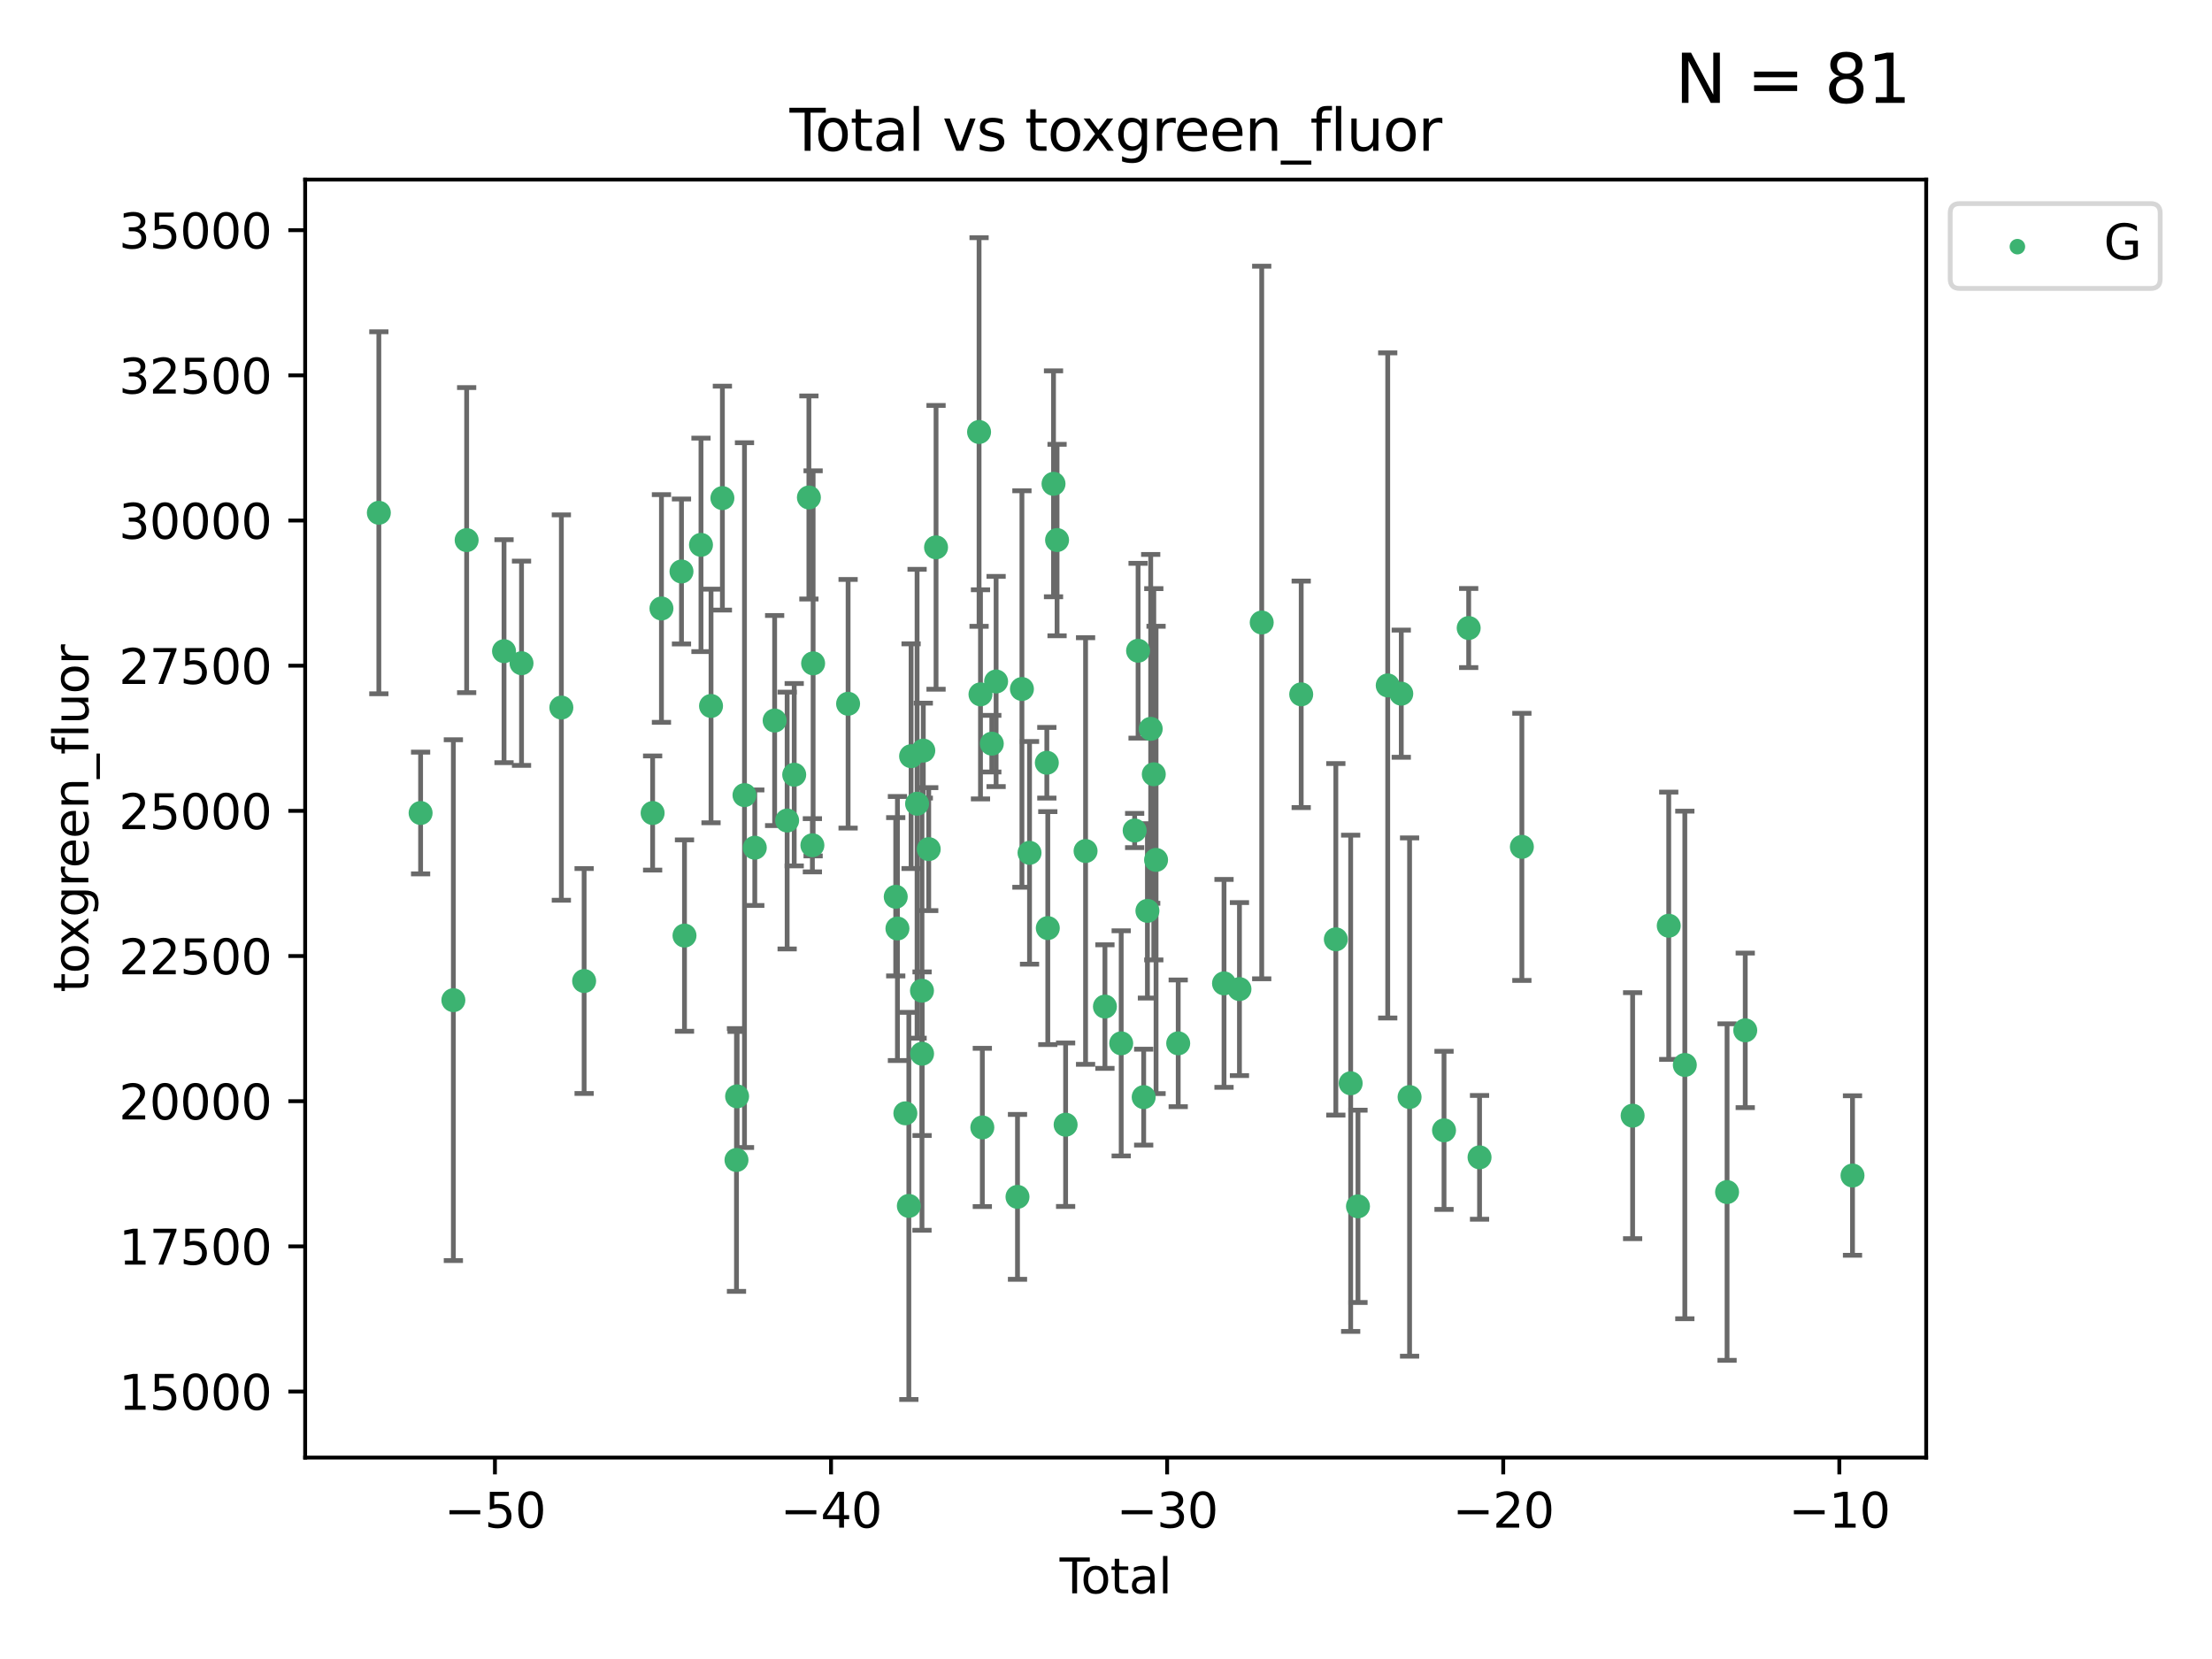 <?xml version="1.0" encoding="utf-8" standalone="no"?>
<!DOCTYPE svg PUBLIC "-//W3C//DTD SVG 1.1//EN"
  "http://www.w3.org/Graphics/SVG/1.1/DTD/svg11.dtd">
<svg xmlns:xlink="http://www.w3.org/1999/xlink" width="460.8pt" height="345.6pt" viewBox="0 0 460.8 345.6" xmlns="http://www.w3.org/2000/svg" version="1.1">
 <defs>
  <style type="text/css">*{stroke-linejoin: round; stroke-linecap: butt}</style>
 </defs>
 <g id="figure_1">
  <g id="patch_1">
   <path d="M 0 345.6 
L 460.8 345.6 
L 460.8 0 
L 0 0 
z
" style="fill: #ffffff"/>
  </g>
  <g id="axes_1">
   <g id="patch_2">
    <path d="M 63.571 303.64 
L 401.26 303.64 
L 401.26 37.411 
L 63.571 37.411 
z
" style="fill: #ffffff"/>
   </g>
   <g id="PathCollection_1">
    <defs>
     <path id="m2cccef54ad" d="M 0 1.118 
C 0.297 1.118 0.581 1 0.791 0.791 
C 1 0.581 1.118 0.297 1.118 0 
C 1.118 -0.297 1 -0.581 0.791 -0.791 
C 0.581 -1 0.297 -1.118 0 -1.118 
C -0.297 -1.118 -0.581 -1 -0.791 -0.791 
C -1 -0.581 -1.118 -0.297 -1.118 0 
C -1.118 0.297 -1 0.581 -0.791 0.791 
C -0.581 1 -0.297 1.118 0 1.118 
z
" style="stroke: #3cb371"/>
    </defs>
    <g clip-path="url(#p256189b3f0)">
     <use xlink:href="#m2cccef54ad" x="78.921" y="106.821" style="fill: #3cb371; stroke: #3cb371"/>
     <use xlink:href="#m2cccef54ad" x="87.62" y="169.364" style="fill: #3cb371; stroke: #3cb371"/>
     <use xlink:href="#m2cccef54ad" x="94.445" y="208.353" style="fill: #3cb371; stroke: #3cb371"/>
     <use xlink:href="#m2cccef54ad" x="97.212" y="112.516" style="fill: #3cb371; stroke: #3cb371"/>
     <use xlink:href="#m2cccef54ad" x="104.997" y="135.652" style="fill: #3cb371; stroke: #3cb371"/>
     <use xlink:href="#m2cccef54ad" x="108.643" y="138.165" style="fill: #3cb371; stroke: #3cb371"/>
     <use xlink:href="#m2cccef54ad" x="116.941" y="147.396" style="fill: #3cb371; stroke: #3cb371"/>
     <use xlink:href="#m2cccef54ad" x="121.685" y="204.362" style="fill: #3cb371; stroke: #3cb371"/>
     <use xlink:href="#m2cccef54ad" x="135.954" y="169.367" style="fill: #3cb371; stroke: #3cb371"/>
     <use xlink:href="#m2cccef54ad" x="137.793" y="126.756" style="fill: #3cb371; stroke: #3cb371"/>
     <use xlink:href="#m2cccef54ad" x="141.966" y="119.05" style="fill: #3cb371; stroke: #3cb371"/>
     <use xlink:href="#m2cccef54ad" x="142.593" y="194.898" style="fill: #3cb371; stroke: #3cb371"/>
     <use xlink:href="#m2cccef54ad" x="146.029" y="113.502" style="fill: #3cb371; stroke: #3cb371"/>
     <use xlink:href="#m2cccef54ad" x="148.12" y="147.065" style="fill: #3cb371; stroke: #3cb371"/>
     <use xlink:href="#m2cccef54ad" x="150.488" y="103.765" style="fill: #3cb371; stroke: #3cb371"/>
     <use xlink:href="#m2cccef54ad" x="153.423" y="241.649" style="fill: #3cb371; stroke: #3cb371"/>
     <use xlink:href="#m2cccef54ad" x="153.552" y="228.39" style="fill: #3cb371; stroke: #3cb371"/>
     <use xlink:href="#m2cccef54ad" x="155.09" y="165.636" style="fill: #3cb371; stroke: #3cb371"/>
     <use xlink:href="#m2cccef54ad" x="157.237" y="176.594" style="fill: #3cb371; stroke: #3cb371"/>
     <use xlink:href="#m2cccef54ad" x="161.372" y="150.101" style="fill: #3cb371; stroke: #3cb371"/>
     <use xlink:href="#m2cccef54ad" x="163.976" y="170.93" style="fill: #3cb371; stroke: #3cb371"/>
     <use xlink:href="#m2cccef54ad" x="165.449" y="161.387" style="fill: #3cb371; stroke: #3cb371"/>
     <use xlink:href="#m2cccef54ad" x="168.509" y="103.633" style="fill: #3cb371; stroke: #3cb371"/>
     <use xlink:href="#m2cccef54ad" x="169.236" y="176.083" style="fill: #3cb371; stroke: #3cb371"/>
     <use xlink:href="#m2cccef54ad" x="169.387" y="138.189" style="fill: #3cb371; stroke: #3cb371"/>
     <use xlink:href="#m2cccef54ad" x="176.674" y="146.607" style="fill: #3cb371; stroke: #3cb371"/>
     <use xlink:href="#m2cccef54ad" x="186.598" y="186.814" style="fill: #3cb371; stroke: #3cb371"/>
     <use xlink:href="#m2cccef54ad" x="186.953" y="193.427" style="fill: #3cb371; stroke: #3cb371"/>
     <use xlink:href="#m2cccef54ad" x="188.603" y="231.923" style="fill: #3cb371; stroke: #3cb371"/>
     <use xlink:href="#m2cccef54ad" x="189.329" y="251.214" style="fill: #3cb371; stroke: #3cb371"/>
     <use xlink:href="#m2cccef54ad" x="189.797" y="157.527" style="fill: #3cb371; stroke: #3cb371"/>
     <use xlink:href="#m2cccef54ad" x="191.045" y="167.432" style="fill: #3cb371; stroke: #3cb371"/>
     <use xlink:href="#m2cccef54ad" x="192.065" y="206.38" style="fill: #3cb371; stroke: #3cb371"/>
     <use xlink:href="#m2cccef54ad" x="192.084" y="219.511" style="fill: #3cb371; stroke: #3cb371"/>
     <use xlink:href="#m2cccef54ad" x="192.34" y="156.364" style="fill: #3cb371; stroke: #3cb371"/>
     <use xlink:href="#m2cccef54ad" x="193.471" y="176.886" style="fill: #3cb371; stroke: #3cb371"/>
     <use xlink:href="#m2cccef54ad" x="194.996" y="114.023" style="fill: #3cb371; stroke: #3cb371"/>
     <use xlink:href="#m2cccef54ad" x="203.958" y="89.993" style="fill: #3cb371; stroke: #3cb371"/>
     <use xlink:href="#m2cccef54ad" x="204.253" y="144.644" style="fill: #3cb371; stroke: #3cb371"/>
     <use xlink:href="#m2cccef54ad" x="204.636" y="234.863" style="fill: #3cb371; stroke: #3cb371"/>
     <use xlink:href="#m2cccef54ad" x="206.609" y="154.92" style="fill: #3cb371; stroke: #3cb371"/>
     <use xlink:href="#m2cccef54ad" x="207.507" y="141.966" style="fill: #3cb371; stroke: #3cb371"/>
     <use xlink:href="#m2cccef54ad" x="211.964" y="249.33" style="fill: #3cb371; stroke: #3cb371"/>
     <use xlink:href="#m2cccef54ad" x="212.886" y="143.532" style="fill: #3cb371; stroke: #3cb371"/>
     <use xlink:href="#m2cccef54ad" x="214.47" y="177.66" style="fill: #3cb371; stroke: #3cb371"/>
     <use xlink:href="#m2cccef54ad" x="218.074" y="158.895" style="fill: #3cb371; stroke: #3cb371"/>
     <use xlink:href="#m2cccef54ad" x="218.276" y="193.338" style="fill: #3cb371; stroke: #3cb371"/>
     <use xlink:href="#m2cccef54ad" x="219.467" y="100.785" style="fill: #3cb371; stroke: #3cb371"/>
     <use xlink:href="#m2cccef54ad" x="220.206" y="112.503" style="fill: #3cb371; stroke: #3cb371"/>
     <use xlink:href="#m2cccef54ad" x="221.988" y="234.299" style="fill: #3cb371; stroke: #3cb371"/>
     <use xlink:href="#m2cccef54ad" x="226.144" y="177.283" style="fill: #3cb371; stroke: #3cb371"/>
     <use xlink:href="#m2cccef54ad" x="230.178" y="209.687" style="fill: #3cb371; stroke: #3cb371"/>
     <use xlink:href="#m2cccef54ad" x="233.567" y="217.348" style="fill: #3cb371; stroke: #3cb371"/>
     <use xlink:href="#m2cccef54ad" x="236.369" y="173.01" style="fill: #3cb371; stroke: #3cb371"/>
     <use xlink:href="#m2cccef54ad" x="237.083" y="135.561" style="fill: #3cb371; stroke: #3cb371"/>
     <use xlink:href="#m2cccef54ad" x="238.251" y="228.552" style="fill: #3cb371; stroke: #3cb371"/>
     <use xlink:href="#m2cccef54ad" x="239.029" y="189.749" style="fill: #3cb371; stroke: #3cb371"/>
     <use xlink:href="#m2cccef54ad" x="239.712" y="151.833" style="fill: #3cb371; stroke: #3cb371"/>
     <use xlink:href="#m2cccef54ad" x="240.356" y="161.294" style="fill: #3cb371; stroke: #3cb371"/>
     <use xlink:href="#m2cccef54ad" x="240.828" y="179.136" style="fill: #3cb371; stroke: #3cb371"/>
     <use xlink:href="#m2cccef54ad" x="245.442" y="217.345" style="fill: #3cb371; stroke: #3cb371"/>
     <use xlink:href="#m2cccef54ad" x="254.985" y="204.856" style="fill: #3cb371; stroke: #3cb371"/>
     <use xlink:href="#m2cccef54ad" x="258.201" y="206.045" style="fill: #3cb371; stroke: #3cb371"/>
     <use xlink:href="#m2cccef54ad" x="262.838" y="129.677" style="fill: #3cb371; stroke: #3cb371"/>
     <use xlink:href="#m2cccef54ad" x="271.065" y="144.642" style="fill: #3cb371; stroke: #3cb371"/>
     <use xlink:href="#m2cccef54ad" x="278.279" y="195.677" style="fill: #3cb371; stroke: #3cb371"/>
     <use xlink:href="#m2cccef54ad" x="281.37" y="225.668" style="fill: #3cb371; stroke: #3cb371"/>
     <use xlink:href="#m2cccef54ad" x="282.891" y="251.303" style="fill: #3cb371; stroke: #3cb371"/>
     <use xlink:href="#m2cccef54ad" x="289.089" y="142.788" style="fill: #3cb371; stroke: #3cb371"/>
     <use xlink:href="#m2cccef54ad" x="291.911" y="144.506" style="fill: #3cb371; stroke: #3cb371"/>
     <use xlink:href="#m2cccef54ad" x="293.641" y="228.534" style="fill: #3cb371; stroke: #3cb371"/>
     <use xlink:href="#m2cccef54ad" x="300.817" y="235.47" style="fill: #3cb371; stroke: #3cb371"/>
     <use xlink:href="#m2cccef54ad" x="305.954" y="130.829" style="fill: #3cb371; stroke: #3cb371"/>
     <use xlink:href="#m2cccef54ad" x="308.216" y="241.094" style="fill: #3cb371; stroke: #3cb371"/>
     <use xlink:href="#m2cccef54ad" x="317.034" y="176.416" style="fill: #3cb371; stroke: #3cb371"/>
     <use xlink:href="#m2cccef54ad" x="340.106" y="232.413" style="fill: #3cb371; stroke: #3cb371"/>
     <use xlink:href="#m2cccef54ad" x="347.63" y="192.846" style="fill: #3cb371; stroke: #3cb371"/>
     <use xlink:href="#m2cccef54ad" x="350.98" y="221.85" style="fill: #3cb371; stroke: #3cb371"/>
     <use xlink:href="#m2cccef54ad" x="359.78" y="248.329" style="fill: #3cb371; stroke: #3cb371"/>
     <use xlink:href="#m2cccef54ad" x="363.567" y="214.638" style="fill: #3cb371; stroke: #3cb371"/>
     <use xlink:href="#m2cccef54ad" x="385.911" y="244.881" style="fill: #3cb371; stroke: #3cb371"/>
    </g>
   </g>
   <g id="matplotlib.axis_1">
    <g id="xtick_1">
     <g id="line2d_1">
      <defs>
       <path id="m5a57dabc7b" d="M 0 0 
L 0 3.5 
" style="stroke: #000000; stroke-width: 0.8"/>
      </defs>
      <g>
       <use xlink:href="#m5a57dabc7b" x="103.104" y="303.64" style="stroke: #000000; stroke-width: 0.8"/>
      </g>
     </g>
     <g id="text_1">
      <!-- −50 -->
      <g transform="translate(92.552 318.238)scale(0.1 -0.1)">
       <defs>
        <path id="DejaVuSans-2212" d="M 678 2272 
L 4684 2272 
L 4684 1741 
L 678 1741 
L 678 2272 
z
" transform="scale(0.016)"/>
        <path id="DejaVuSans-35" d="M 691 4666 
L 3169 4666 
L 3169 4134 
L 1269 4134 
L 1269 2991 
Q 1406 3038 1543 3061 
Q 1681 3084 1819 3084 
Q 2600 3084 3056 2656 
Q 3513 2228 3513 1497 
Q 3513 744 3044 326 
Q 2575 -91 1722 -91 
Q 1428 -91 1123 -41 
Q 819 9 494 109 
L 494 744 
Q 775 591 1075 516 
Q 1375 441 1709 441 
Q 2250 441 2565 725 
Q 2881 1009 2881 1497 
Q 2881 1984 2565 2268 
Q 2250 2553 1709 2553 
Q 1456 2553 1204 2497 
Q 953 2441 691 2322 
L 691 4666 
z
" transform="scale(0.016)"/>
        <path id="DejaVuSans-30" d="M 2034 4250 
Q 1547 4250 1301 3770 
Q 1056 3291 1056 2328 
Q 1056 1369 1301 889 
Q 1547 409 2034 409 
Q 2525 409 2770 889 
Q 3016 1369 3016 2328 
Q 3016 3291 2770 3770 
Q 2525 4250 2034 4250 
z
M 2034 4750 
Q 2819 4750 3233 4129 
Q 3647 3509 3647 2328 
Q 3647 1150 3233 529 
Q 2819 -91 2034 -91 
Q 1250 -91 836 529 
Q 422 1150 422 2328 
Q 422 3509 836 4129 
Q 1250 4750 2034 4750 
z
" transform="scale(0.016)"/>
       </defs>
       <use xlink:href="#DejaVuSans-2212"/>
       <use xlink:href="#DejaVuSans-35" x="83.789"/>
       <use xlink:href="#DejaVuSans-30" x="147.412"/>
      </g>
     </g>
    </g>
    <g id="xtick_2">
     <g id="line2d_2">
      <g>
       <use xlink:href="#m5a57dabc7b" x="173.12" y="303.64" style="stroke: #000000; stroke-width: 0.8"/>
      </g>
     </g>
     <g id="text_2">
      <!-- −40 -->
      <g transform="translate(162.567 318.238)scale(0.1 -0.1)">
       <defs>
        <path id="DejaVuSans-34" d="M 2419 4116 
L 825 1625 
L 2419 1625 
L 2419 4116 
z
M 2253 4666 
L 3047 4666 
L 3047 1625 
L 3713 1625 
L 3713 1100 
L 3047 1100 
L 3047 0 
L 2419 0 
L 2419 1100 
L 313 1100 
L 313 1709 
L 2253 4666 
z
" transform="scale(0.016)"/>
       </defs>
       <use xlink:href="#DejaVuSans-2212"/>
       <use xlink:href="#DejaVuSans-34" x="83.789"/>
       <use xlink:href="#DejaVuSans-30" x="147.412"/>
      </g>
     </g>
    </g>
    <g id="xtick_3">
     <g id="line2d_3">
      <g>
       <use xlink:href="#m5a57dabc7b" x="243.135" y="303.64" style="stroke: #000000; stroke-width: 0.8"/>
      </g>
     </g>
     <g id="text_3">
      <!-- −30 -->
      <g transform="translate(232.583 318.238)scale(0.1 -0.1)">
       <defs>
        <path id="DejaVuSans-33" d="M 2597 2516 
Q 3050 2419 3304 2112 
Q 3559 1806 3559 1356 
Q 3559 666 3084 287 
Q 2609 -91 1734 -91 
Q 1441 -91 1130 -33 
Q 819 25 488 141 
L 488 750 
Q 750 597 1062 519 
Q 1375 441 1716 441 
Q 2309 441 2620 675 
Q 2931 909 2931 1356 
Q 2931 1769 2642 2001 
Q 2353 2234 1838 2234 
L 1294 2234 
L 1294 2753 
L 1863 2753 
Q 2328 2753 2575 2939 
Q 2822 3125 2822 3475 
Q 2822 3834 2567 4026 
Q 2313 4219 1838 4219 
Q 1578 4219 1281 4162 
Q 984 4106 628 3988 
L 628 4550 
Q 988 4650 1302 4700 
Q 1616 4750 1894 4750 
Q 2613 4750 3031 4423 
Q 3450 4097 3450 3541 
Q 3450 3153 3228 2886 
Q 3006 2619 2597 2516 
z
" transform="scale(0.016)"/>
       </defs>
       <use xlink:href="#DejaVuSans-2212"/>
       <use xlink:href="#DejaVuSans-33" x="83.789"/>
       <use xlink:href="#DejaVuSans-30" x="147.412"/>
      </g>
     </g>
    </g>
    <g id="xtick_4">
     <g id="line2d_4">
      <g>
       <use xlink:href="#m5a57dabc7b" x="313.151" y="303.64" style="stroke: #000000; stroke-width: 0.8"/>
      </g>
     </g>
     <g id="text_4">
      <!-- −20 -->
      <g transform="translate(302.598 318.238)scale(0.1 -0.1)">
       <defs>
        <path id="DejaVuSans-32" d="M 1228 531 
L 3431 531 
L 3431 0 
L 469 0 
L 469 531 
Q 828 903 1448 1529 
Q 2069 2156 2228 2338 
Q 2531 2678 2651 2914 
Q 2772 3150 2772 3378 
Q 2772 3750 2511 3984 
Q 2250 4219 1831 4219 
Q 1534 4219 1204 4116 
Q 875 4013 500 3803 
L 500 4441 
Q 881 4594 1212 4672 
Q 1544 4750 1819 4750 
Q 2544 4750 2975 4387 
Q 3406 4025 3406 3419 
Q 3406 3131 3298 2873 
Q 3191 2616 2906 2266 
Q 2828 2175 2409 1742 
Q 1991 1309 1228 531 
z
" transform="scale(0.016)"/>
       </defs>
       <use xlink:href="#DejaVuSans-2212"/>
       <use xlink:href="#DejaVuSans-32" x="83.789"/>
       <use xlink:href="#DejaVuSans-30" x="147.412"/>
      </g>
     </g>
    </g>
    <g id="xtick_5">
     <g id="line2d_5">
      <g>
       <use xlink:href="#m5a57dabc7b" x="383.166" y="303.64" style="stroke: #000000; stroke-width: 0.8"/>
      </g>
     </g>
     <g id="text_5">
      <!-- −10 -->
      <g transform="translate(372.614 318.238)scale(0.1 -0.1)">
       <defs>
        <path id="DejaVuSans-31" d="M 794 531 
L 1825 531 
L 1825 4091 
L 703 3866 
L 703 4441 
L 1819 4666 
L 2450 4666 
L 2450 531 
L 3481 531 
L 3481 0 
L 794 0 
L 794 531 
z
" transform="scale(0.016)"/>
       </defs>
       <use xlink:href="#DejaVuSans-2212"/>
       <use xlink:href="#DejaVuSans-31" x="83.789"/>
       <use xlink:href="#DejaVuSans-30" x="147.412"/>
      </g>
     </g>
    </g>
    <g id="text_6">
     <!-- Total -->
     <g transform="translate(220.739 331.917)scale(0.1 -0.1)">
      <defs>
       <path id="DejaVuSans-54" d="M -19 4666 
L 3928 4666 
L 3928 4134 
L 2272 4134 
L 2272 0 
L 1638 0 
L 1638 4134 
L -19 4134 
L -19 4666 
z
" transform="scale(0.016)"/>
       <path id="DejaVuSans-6f" d="M 1959 3097 
Q 1497 3097 1228 2736 
Q 959 2375 959 1747 
Q 959 1119 1226 758 
Q 1494 397 1959 397 
Q 2419 397 2687 759 
Q 2956 1122 2956 1747 
Q 2956 2369 2687 2733 
Q 2419 3097 1959 3097 
z
M 1959 3584 
Q 2709 3584 3137 3096 
Q 3566 2609 3566 1747 
Q 3566 888 3137 398 
Q 2709 -91 1959 -91 
Q 1206 -91 779 398 
Q 353 888 353 1747 
Q 353 2609 779 3096 
Q 1206 3584 1959 3584 
z
" transform="scale(0.016)"/>
       <path id="DejaVuSans-74" d="M 1172 4494 
L 1172 3500 
L 2356 3500 
L 2356 3053 
L 1172 3053 
L 1172 1153 
Q 1172 725 1289 603 
Q 1406 481 1766 481 
L 2356 481 
L 2356 0 
L 1766 0 
Q 1100 0 847 248 
Q 594 497 594 1153 
L 594 3053 
L 172 3053 
L 172 3500 
L 594 3500 
L 594 4494 
L 1172 4494 
z
" transform="scale(0.016)"/>
       <path id="DejaVuSans-61" d="M 2194 1759 
Q 1497 1759 1228 1600 
Q 959 1441 959 1056 
Q 959 750 1161 570 
Q 1363 391 1709 391 
Q 2188 391 2477 730 
Q 2766 1069 2766 1631 
L 2766 1759 
L 2194 1759 
z
M 3341 1997 
L 3341 0 
L 2766 0 
L 2766 531 
Q 2569 213 2275 61 
Q 1981 -91 1556 -91 
Q 1019 -91 701 211 
Q 384 513 384 1019 
Q 384 1609 779 1909 
Q 1175 2209 1959 2209 
L 2766 2209 
L 2766 2266 
Q 2766 2663 2505 2880 
Q 2244 3097 1772 3097 
Q 1472 3097 1187 3025 
Q 903 2953 641 2809 
L 641 3341 
Q 956 3463 1253 3523 
Q 1550 3584 1831 3584 
Q 2591 3584 2966 3190 
Q 3341 2797 3341 1997 
z
" transform="scale(0.016)"/>
       <path id="DejaVuSans-6c" d="M 603 4863 
L 1178 4863 
L 1178 0 
L 603 0 
L 603 4863 
z
" transform="scale(0.016)"/>
      </defs>
      <use xlink:href="#DejaVuSans-54"/>
      <use xlink:href="#DejaVuSans-6f" x="44.084"/>
      <use xlink:href="#DejaVuSans-74" x="105.266"/>
      <use xlink:href="#DejaVuSans-61" x="144.475"/>
      <use xlink:href="#DejaVuSans-6c" x="205.754"/>
     </g>
    </g>
   </g>
   <g id="matplotlib.axis_2">
    <g id="ytick_1">
     <g id="line2d_6">
      <defs>
       <path id="m0f13a31239" d="M 0 0 
L -3.5 0 
" style="stroke: #000000; stroke-width: 0.8"/>
      </defs>
      <g>
       <use xlink:href="#m0f13a31239" x="63.571" y="289.883" style="stroke: #000000; stroke-width: 0.8"/>
      </g>
     </g>
     <g id="text_7">
      <!-- 15000 -->
      <g transform="translate(24.759 293.683)scale(0.1 -0.1)">
       <use xlink:href="#DejaVuSans-31"/>
       <use xlink:href="#DejaVuSans-35" x="63.623"/>
       <use xlink:href="#DejaVuSans-30" x="127.246"/>
       <use xlink:href="#DejaVuSans-30" x="190.869"/>
       <use xlink:href="#DejaVuSans-30" x="254.492"/>
      </g>
     </g>
    </g>
    <g id="ytick_2">
     <g id="line2d_7">
      <g>
       <use xlink:href="#m0f13a31239" x="63.571" y="259.642" style="stroke: #000000; stroke-width: 0.8"/>
      </g>
     </g>
     <g id="text_8">
      <!-- 17500 -->
      <g transform="translate(24.759 263.441)scale(0.1 -0.1)">
       <defs>
        <path id="DejaVuSans-37" d="M 525 4666 
L 3525 4666 
L 3525 4397 
L 1831 0 
L 1172 0 
L 2766 4134 
L 525 4134 
L 525 4666 
z
" transform="scale(0.016)"/>
       </defs>
       <use xlink:href="#DejaVuSans-31"/>
       <use xlink:href="#DejaVuSans-37" x="63.623"/>
       <use xlink:href="#DejaVuSans-35" x="127.246"/>
       <use xlink:href="#DejaVuSans-30" x="190.869"/>
       <use xlink:href="#DejaVuSans-30" x="254.492"/>
      </g>
     </g>
    </g>
    <g id="ytick_3">
     <g id="line2d_8">
      <g>
       <use xlink:href="#m0f13a31239" x="63.571" y="229.4" style="stroke: #000000; stroke-width: 0.8"/>
      </g>
     </g>
     <g id="text_9">
      <!-- 20000 -->
      <g transform="translate(24.759 233.199)scale(0.1 -0.1)">
       <use xlink:href="#DejaVuSans-32"/>
       <use xlink:href="#DejaVuSans-30" x="63.623"/>
       <use xlink:href="#DejaVuSans-30" x="127.246"/>
       <use xlink:href="#DejaVuSans-30" x="190.869"/>
       <use xlink:href="#DejaVuSans-30" x="254.492"/>
      </g>
     </g>
    </g>
    <g id="ytick_4">
     <g id="line2d_9">
      <g>
       <use xlink:href="#m0f13a31239" x="63.571" y="199.159" style="stroke: #000000; stroke-width: 0.8"/>
      </g>
     </g>
     <g id="text_10">
      <!-- 22500 -->
      <g transform="translate(24.759 202.958)scale(0.1 -0.1)">
       <use xlink:href="#DejaVuSans-32"/>
       <use xlink:href="#DejaVuSans-32" x="63.623"/>
       <use xlink:href="#DejaVuSans-35" x="127.246"/>
       <use xlink:href="#DejaVuSans-30" x="190.869"/>
       <use xlink:href="#DejaVuSans-30" x="254.492"/>
      </g>
     </g>
    </g>
    <g id="ytick_5">
     <g id="line2d_10">
      <g>
       <use xlink:href="#m0f13a31239" x="63.571" y="168.917" style="stroke: #000000; stroke-width: 0.8"/>
      </g>
     </g>
     <g id="text_11">
      <!-- 25000 -->
      <g transform="translate(24.759 172.716)scale(0.1 -0.1)">
       <use xlink:href="#DejaVuSans-32"/>
       <use xlink:href="#DejaVuSans-35" x="63.623"/>
       <use xlink:href="#DejaVuSans-30" x="127.246"/>
       <use xlink:href="#DejaVuSans-30" x="190.869"/>
       <use xlink:href="#DejaVuSans-30" x="254.492"/>
      </g>
     </g>
    </g>
    <g id="ytick_6">
     <g id="line2d_11">
      <g>
       <use xlink:href="#m0f13a31239" x="63.571" y="138.675" style="stroke: #000000; stroke-width: 0.8"/>
      </g>
     </g>
     <g id="text_12">
      <!-- 27500 -->
      <g transform="translate(24.759 142.475)scale(0.1 -0.1)">
       <use xlink:href="#DejaVuSans-32"/>
       <use xlink:href="#DejaVuSans-37" x="63.623"/>
       <use xlink:href="#DejaVuSans-35" x="127.246"/>
       <use xlink:href="#DejaVuSans-30" x="190.869"/>
       <use xlink:href="#DejaVuSans-30" x="254.492"/>
      </g>
     </g>
    </g>
    <g id="ytick_7">
     <g id="line2d_12">
      <g>
       <use xlink:href="#m0f13a31239" x="63.571" y="108.434" style="stroke: #000000; stroke-width: 0.8"/>
      </g>
     </g>
     <g id="text_13">
      <!-- 30000 -->
      <g transform="translate(24.759 112.233)scale(0.1 -0.1)">
       <use xlink:href="#DejaVuSans-33"/>
       <use xlink:href="#DejaVuSans-30" x="63.623"/>
       <use xlink:href="#DejaVuSans-30" x="127.246"/>
       <use xlink:href="#DejaVuSans-30" x="190.869"/>
       <use xlink:href="#DejaVuSans-30" x="254.492"/>
      </g>
     </g>
    </g>
    <g id="ytick_8">
     <g id="line2d_13">
      <g>
       <use xlink:href="#m0f13a31239" x="63.571" y="78.192" style="stroke: #000000; stroke-width: 0.8"/>
      </g>
     </g>
     <g id="text_14">
      <!-- 32500 -->
      <g transform="translate(24.759 81.991)scale(0.1 -0.1)">
       <use xlink:href="#DejaVuSans-33"/>
       <use xlink:href="#DejaVuSans-32" x="63.623"/>
       <use xlink:href="#DejaVuSans-35" x="127.246"/>
       <use xlink:href="#DejaVuSans-30" x="190.869"/>
       <use xlink:href="#DejaVuSans-30" x="254.492"/>
      </g>
     </g>
    </g>
    <g id="ytick_9">
     <g id="line2d_14">
      <g>
       <use xlink:href="#m0f13a31239" x="63.571" y="47.951" style="stroke: #000000; stroke-width: 0.8"/>
      </g>
     </g>
     <g id="text_15">
      <!-- 35000 -->
      <g transform="translate(24.759 51.75)scale(0.1 -0.1)">
       <use xlink:href="#DejaVuSans-33"/>
       <use xlink:href="#DejaVuSans-35" x="63.623"/>
       <use xlink:href="#DejaVuSans-30" x="127.246"/>
       <use xlink:href="#DejaVuSans-30" x="190.869"/>
       <use xlink:href="#DejaVuSans-30" x="254.492"/>
      </g>
     </g>
    </g>
    <g id="text_16">
     <!-- toxgreen_fluor -->
     <g transform="translate(18.401 206.72)rotate(-90)scale(0.1 -0.1)">
      <defs>
       <path id="DejaVuSans-78" d="M 3513 3500 
L 2247 1797 
L 3578 0 
L 2900 0 
L 1881 1375 
L 863 0 
L 184 0 
L 1544 1831 
L 300 3500 
L 978 3500 
L 1906 2253 
L 2834 3500 
L 3513 3500 
z
" transform="scale(0.016)"/>
       <path id="DejaVuSans-67" d="M 2906 1791 
Q 2906 2416 2648 2759 
Q 2391 3103 1925 3103 
Q 1463 3103 1205 2759 
Q 947 2416 947 1791 
Q 947 1169 1205 825 
Q 1463 481 1925 481 
Q 2391 481 2648 825 
Q 2906 1169 2906 1791 
z
M 3481 434 
Q 3481 -459 3084 -895 
Q 2688 -1331 1869 -1331 
Q 1566 -1331 1297 -1286 
Q 1028 -1241 775 -1147 
L 775 -588 
Q 1028 -725 1275 -790 
Q 1522 -856 1778 -856 
Q 2344 -856 2625 -561 
Q 2906 -266 2906 331 
L 2906 616 
Q 2728 306 2450 153 
Q 2172 0 1784 0 
Q 1141 0 747 490 
Q 353 981 353 1791 
Q 353 2603 747 3093 
Q 1141 3584 1784 3584 
Q 2172 3584 2450 3431 
Q 2728 3278 2906 2969 
L 2906 3500 
L 3481 3500 
L 3481 434 
z
" transform="scale(0.016)"/>
       <path id="DejaVuSans-72" d="M 2631 2963 
Q 2534 3019 2420 3045 
Q 2306 3072 2169 3072 
Q 1681 3072 1420 2755 
Q 1159 2438 1159 1844 
L 1159 0 
L 581 0 
L 581 3500 
L 1159 3500 
L 1159 2956 
Q 1341 3275 1631 3429 
Q 1922 3584 2338 3584 
Q 2397 3584 2469 3576 
Q 2541 3569 2628 3553 
L 2631 2963 
z
" transform="scale(0.016)"/>
       <path id="DejaVuSans-65" d="M 3597 1894 
L 3597 1613 
L 953 1613 
Q 991 1019 1311 708 
Q 1631 397 2203 397 
Q 2534 397 2845 478 
Q 3156 559 3463 722 
L 3463 178 
Q 3153 47 2828 -22 
Q 2503 -91 2169 -91 
Q 1331 -91 842 396 
Q 353 884 353 1716 
Q 353 2575 817 3079 
Q 1281 3584 2069 3584 
Q 2775 3584 3186 3129 
Q 3597 2675 3597 1894 
z
M 3022 2063 
Q 3016 2534 2758 2815 
Q 2500 3097 2075 3097 
Q 1594 3097 1305 2825 
Q 1016 2553 972 2059 
L 3022 2063 
z
" transform="scale(0.016)"/>
       <path id="DejaVuSans-6e" d="M 3513 2113 
L 3513 0 
L 2938 0 
L 2938 2094 
Q 2938 2591 2744 2837 
Q 2550 3084 2163 3084 
Q 1697 3084 1428 2787 
Q 1159 2491 1159 1978 
L 1159 0 
L 581 0 
L 581 3500 
L 1159 3500 
L 1159 2956 
Q 1366 3272 1645 3428 
Q 1925 3584 2291 3584 
Q 2894 3584 3203 3211 
Q 3513 2838 3513 2113 
z
" transform="scale(0.016)"/>
       <path id="DejaVuSans-5f" d="M 3263 -1063 
L 3263 -1509 
L -63 -1509 
L -63 -1063 
L 3263 -1063 
z
" transform="scale(0.016)"/>
       <path id="DejaVuSans-66" d="M 2375 4863 
L 2375 4384 
L 1825 4384 
Q 1516 4384 1395 4259 
Q 1275 4134 1275 3809 
L 1275 3500 
L 2222 3500 
L 2222 3053 
L 1275 3053 
L 1275 0 
L 697 0 
L 697 3053 
L 147 3053 
L 147 3500 
L 697 3500 
L 697 3744 
Q 697 4328 969 4595 
Q 1241 4863 1831 4863 
L 2375 4863 
z
" transform="scale(0.016)"/>
       <path id="DejaVuSans-75" d="M 544 1381 
L 544 3500 
L 1119 3500 
L 1119 1403 
Q 1119 906 1312 657 
Q 1506 409 1894 409 
Q 2359 409 2629 706 
Q 2900 1003 2900 1516 
L 2900 3500 
L 3475 3500 
L 3475 0 
L 2900 0 
L 2900 538 
Q 2691 219 2414 64 
Q 2138 -91 1772 -91 
Q 1169 -91 856 284 
Q 544 659 544 1381 
z
M 1991 3584 
L 1991 3584 
z
" transform="scale(0.016)"/>
      </defs>
      <use xlink:href="#DejaVuSans-74"/>
      <use xlink:href="#DejaVuSans-6f" x="39.209"/>
      <use xlink:href="#DejaVuSans-78" x="97.266"/>
      <use xlink:href="#DejaVuSans-67" x="156.445"/>
      <use xlink:href="#DejaVuSans-72" x="219.922"/>
      <use xlink:href="#DejaVuSans-65" x="258.785"/>
      <use xlink:href="#DejaVuSans-65" x="320.309"/>
      <use xlink:href="#DejaVuSans-6e" x="381.832"/>
      <use xlink:href="#DejaVuSans-5f" x="445.211"/>
      <use xlink:href="#DejaVuSans-66" x="495.211"/>
      <use xlink:href="#DejaVuSans-6c" x="530.416"/>
      <use xlink:href="#DejaVuSans-75" x="558.199"/>
      <use xlink:href="#DejaVuSans-6f" x="621.578"/>
      <use xlink:href="#DejaVuSans-72" x="682.76"/>
     </g>
    </g>
   </g>
   <g id="LineCollection_1">
    <path d="M 78.921 144.526 
L 78.921 69.116 
" clip-path="url(#p256189b3f0)" style="fill: none; stroke: #696969"/>
    <path d="M 87.62 182.046 
L 87.62 156.683 
" clip-path="url(#p256189b3f0)" style="fill: none; stroke: #696969"/>
    <path d="M 94.445 262.603 
L 94.445 154.102 
" clip-path="url(#p256189b3f0)" style="fill: none; stroke: #696969"/>
    <path d="M 97.212 144.296 
L 97.212 80.736 
" clip-path="url(#p256189b3f0)" style="fill: none; stroke: #696969"/>
    <path d="M 104.997 158.875 
L 104.997 112.429 
" clip-path="url(#p256189b3f0)" style="fill: none; stroke: #696969"/>
    <path d="M 108.643 159.44 
L 108.643 116.891 
" clip-path="url(#p256189b3f0)" style="fill: none; stroke: #696969"/>
    <path d="M 116.941 187.536 
L 116.941 107.256 
" clip-path="url(#p256189b3f0)" style="fill: none; stroke: #696969"/>
    <path d="M 121.685 227.788 
L 121.685 180.936 
" clip-path="url(#p256189b3f0)" style="fill: none; stroke: #696969"/>
    <path d="M 135.954 181.258 
L 135.954 157.475 
" clip-path="url(#p256189b3f0)" style="fill: none; stroke: #696969"/>
    <path d="M 137.793 150.472 
L 137.793 103.041 
" clip-path="url(#p256189b3f0)" style="fill: none; stroke: #696969"/>
    <path d="M 141.966 134.148 
L 141.966 103.952 
" clip-path="url(#p256189b3f0)" style="fill: none; stroke: #696969"/>
    <path d="M 142.593 214.831 
L 142.593 174.965 
" clip-path="url(#p256189b3f0)" style="fill: none; stroke: #696969"/>
    <path d="M 146.029 135.739 
L 146.029 91.265 
" clip-path="url(#p256189b3f0)" style="fill: none; stroke: #696969"/>
    <path d="M 148.12 171.395 
L 148.12 122.734 
" clip-path="url(#p256189b3f0)" style="fill: none; stroke: #696969"/>
    <path d="M 150.488 127.089 
L 150.488 80.442 
" clip-path="url(#p256189b3f0)" style="fill: none; stroke: #696969"/>
    <path d="M 153.423 269.018 
L 153.423 214.28 
" clip-path="url(#p256189b3f0)" style="fill: none; stroke: #696969"/>
    <path d="M 153.552 241.907 
L 153.552 214.872 
" clip-path="url(#p256189b3f0)" style="fill: none; stroke: #696969"/>
    <path d="M 155.09 239.043 
L 155.09 92.229 
" clip-path="url(#p256189b3f0)" style="fill: none; stroke: #696969"/>
    <path d="M 157.237 188.628 
L 157.237 164.56 
" clip-path="url(#p256189b3f0)" style="fill: none; stroke: #696969"/>
    <path d="M 161.372 171.984 
L 161.372 128.219 
" clip-path="url(#p256189b3f0)" style="fill: none; stroke: #696969"/>
    <path d="M 163.976 197.681 
L 163.976 144.179 
" clip-path="url(#p256189b3f0)" style="fill: none; stroke: #696969"/>
    <path d="M 165.449 180.382 
L 165.449 142.391 
" clip-path="url(#p256189b3f0)" style="fill: none; stroke: #696969"/>
    <path d="M 168.509 124.786 
L 168.509 82.481 
" clip-path="url(#p256189b3f0)" style="fill: none; stroke: #696969"/>
    <path d="M 169.236 181.628 
L 169.236 170.537 
" clip-path="url(#p256189b3f0)" style="fill: none; stroke: #696969"/>
    <path d="M 169.387 178.303 
L 169.387 98.076 
" clip-path="url(#p256189b3f0)" style="fill: none; stroke: #696969"/>
    <path d="M 176.674 172.502 
L 176.674 120.713 
" clip-path="url(#p256189b3f0)" style="fill: none; stroke: #696969"/>
    <path d="M 186.598 203.304 
L 186.598 170.324 
" clip-path="url(#p256189b3f0)" style="fill: none; stroke: #696969"/>
    <path d="M 186.953 220.927 
L 186.953 165.926 
" clip-path="url(#p256189b3f0)" style="fill: none; stroke: #696969"/>
    <path d="M 188.603 232.749 
L 188.603 231.097 
" clip-path="url(#p256189b3f0)" style="fill: none; stroke: #696969"/>
    <path d="M 189.329 291.539 
L 189.329 210.889 
" clip-path="url(#p256189b3f0)" style="fill: none; stroke: #696969"/>
    <path d="M 189.797 180.929 
L 189.797 134.125 
" clip-path="url(#p256189b3f0)" style="fill: none; stroke: #696969"/>
    <path d="M 191.045 216.271 
L 191.045 118.594 
" clip-path="url(#p256189b3f0)" style="fill: none; stroke: #696969"/>
    <path d="M 192.065 256.283 
L 192.065 156.477 
" clip-path="url(#p256189b3f0)" style="fill: none; stroke: #696969"/>
    <path d="M 192.084 236.553 
L 192.084 202.469 
" clip-path="url(#p256189b3f0)" style="fill: none; stroke: #696969"/>
    <path d="M 192.34 166.253 
L 192.34 146.475 
" clip-path="url(#p256189b3f0)" style="fill: none; stroke: #696969"/>
    <path d="M 193.471 189.692 
L 193.471 164.081 
" clip-path="url(#p256189b3f0)" style="fill: none; stroke: #696969"/>
    <path d="M 194.996 143.581 
L 194.996 84.464 
" clip-path="url(#p256189b3f0)" style="fill: none; stroke: #696969"/>
    <path d="M 203.958 130.474 
L 203.958 49.513 
" clip-path="url(#p256189b3f0)" style="fill: none; stroke: #696969"/>
    <path d="M 204.253 166.429 
L 204.253 122.859 
" clip-path="url(#p256189b3f0)" style="fill: none; stroke: #696969"/>
    <path d="M 204.636 251.345 
L 204.636 218.381 
" clip-path="url(#p256189b3f0)" style="fill: none; stroke: #696969"/>
    <path d="M 206.609 160.819 
L 206.609 149.02 
" clip-path="url(#p256189b3f0)" style="fill: none; stroke: #696969"/>
    <path d="M 207.507 163.86 
L 207.507 120.073 
" clip-path="url(#p256189b3f0)" style="fill: none; stroke: #696969"/>
    <path d="M 211.964 266.502 
L 211.964 232.159 
" clip-path="url(#p256189b3f0)" style="fill: none; stroke: #696969"/>
    <path d="M 212.886 184.826 
L 212.886 102.237 
" clip-path="url(#p256189b3f0)" style="fill: none; stroke: #696969"/>
    <path d="M 214.47 200.855 
L 214.47 154.465 
" clip-path="url(#p256189b3f0)" style="fill: none; stroke: #696969"/>
    <path d="M 218.074 166.255 
L 218.074 151.535 
" clip-path="url(#p256189b3f0)" style="fill: none; stroke: #696969"/>
    <path d="M 218.276 217.601 
L 218.276 169.075 
" clip-path="url(#p256189b3f0)" style="fill: none; stroke: #696969"/>
    <path d="M 219.467 124.317 
L 219.467 77.253 
" clip-path="url(#p256189b3f0)" style="fill: none; stroke: #696969"/>
    <path d="M 220.206 132.449 
L 220.206 92.557 
" clip-path="url(#p256189b3f0)" style="fill: none; stroke: #696969"/>
    <path d="M 221.988 251.328 
L 221.988 217.27 
" clip-path="url(#p256189b3f0)" style="fill: none; stroke: #696969"/>
    <path d="M 226.144 221.72 
L 226.144 132.845 
" clip-path="url(#p256189b3f0)" style="fill: none; stroke: #696969"/>
    <path d="M 230.178 222.559 
L 230.178 196.815 
" clip-path="url(#p256189b3f0)" style="fill: none; stroke: #696969"/>
    <path d="M 233.567 240.799 
L 233.567 193.897 
" clip-path="url(#p256189b3f0)" style="fill: none; stroke: #696969"/>
    <path d="M 236.369 176.574 
L 236.369 169.446 
" clip-path="url(#p256189b3f0)" style="fill: none; stroke: #696969"/>
    <path d="M 237.083 153.77 
L 237.083 117.352 
" clip-path="url(#p256189b3f0)" style="fill: none; stroke: #696969"/>
    <path d="M 238.251 238.537 
L 238.251 218.567 
" clip-path="url(#p256189b3f0)" style="fill: none; stroke: #696969"/>
    <path d="M 239.029 207.912 
L 239.029 171.585 
" clip-path="url(#p256189b3f0)" style="fill: none; stroke: #696969"/>
    <path d="M 239.712 188.168 
L 239.712 115.498 
" clip-path="url(#p256189b3f0)" style="fill: none; stroke: #696969"/>
    <path d="M 240.356 199.969 
L 240.356 122.62 
" clip-path="url(#p256189b3f0)" style="fill: none; stroke: #696969"/>
    <path d="M 240.828 227.811 
L 240.828 130.461 
" clip-path="url(#p256189b3f0)" style="fill: none; stroke: #696969"/>
    <path d="M 245.442 230.543 
L 245.442 204.147 
" clip-path="url(#p256189b3f0)" style="fill: none; stroke: #696969"/>
    <path d="M 254.985 226.512 
L 254.985 183.201 
" clip-path="url(#p256189b3f0)" style="fill: none; stroke: #696969"/>
    <path d="M 258.201 224.066 
L 258.201 188.024 
" clip-path="url(#p256189b3f0)" style="fill: none; stroke: #696969"/>
    <path d="M 262.838 203.898 
L 262.838 55.456 
" clip-path="url(#p256189b3f0)" style="fill: none; stroke: #696969"/>
    <path d="M 271.065 168.235 
L 271.065 121.049 
" clip-path="url(#p256189b3f0)" style="fill: none; stroke: #696969"/>
    <path d="M 278.279 232.292 
L 278.279 159.063 
" clip-path="url(#p256189b3f0)" style="fill: none; stroke: #696969"/>
    <path d="M 281.37 277.355 
L 281.37 173.981 
" clip-path="url(#p256189b3f0)" style="fill: none; stroke: #696969"/>
    <path d="M 282.891 271.333 
L 282.891 231.273 
" clip-path="url(#p256189b3f0)" style="fill: none; stroke: #696969"/>
    <path d="M 289.089 212.067 
L 289.089 73.508 
" clip-path="url(#p256189b3f0)" style="fill: none; stroke: #696969"/>
    <path d="M 291.911 157.752 
L 291.911 131.26 
" clip-path="url(#p256189b3f0)" style="fill: none; stroke: #696969"/>
    <path d="M 293.641 282.518 
L 293.641 174.55 
" clip-path="url(#p256189b3f0)" style="fill: none; stroke: #696969"/>
    <path d="M 300.817 251.94 
L 300.817 219.001 
" clip-path="url(#p256189b3f0)" style="fill: none; stroke: #696969"/>
    <path d="M 305.954 139.067 
L 305.954 122.591 
" clip-path="url(#p256189b3f0)" style="fill: none; stroke: #696969"/>
    <path d="M 308.216 253.984 
L 308.216 228.203 
" clip-path="url(#p256189b3f0)" style="fill: none; stroke: #696969"/>
    <path d="M 317.034 204.238 
L 317.034 148.593 
" clip-path="url(#p256189b3f0)" style="fill: none; stroke: #696969"/>
    <path d="M 340.106 258.035 
L 340.106 206.79 
" clip-path="url(#p256189b3f0)" style="fill: none; stroke: #696969"/>
    <path d="M 347.63 220.688 
L 347.63 165.005 
" clip-path="url(#p256189b3f0)" style="fill: none; stroke: #696969"/>
    <path d="M 350.98 274.72 
L 350.98 168.98 
" clip-path="url(#p256189b3f0)" style="fill: none; stroke: #696969"/>
    <path d="M 359.78 283.379 
L 359.78 213.279 
" clip-path="url(#p256189b3f0)" style="fill: none; stroke: #696969"/>
    <path d="M 363.567 230.734 
L 363.567 198.541 
" clip-path="url(#p256189b3f0)" style="fill: none; stroke: #696969"/>
    <path d="M 385.911 261.497 
L 385.911 228.265 
" clip-path="url(#p256189b3f0)" style="fill: none; stroke: #696969"/>
   </g>
   <g id="line2d_15">
    <defs>
     <path id="m3630bdb0d3" d="M 2 0 
L -2 -0 
" style="stroke: #696969"/>
    </defs>
    <g clip-path="url(#p256189b3f0)">
     <use xlink:href="#m3630bdb0d3" x="78.921" y="144.526" style="fill: #696969; stroke: #696969"/>
     <use xlink:href="#m3630bdb0d3" x="87.62" y="182.046" style="fill: #696969; stroke: #696969"/>
     <use xlink:href="#m3630bdb0d3" x="94.445" y="262.603" style="fill: #696969; stroke: #696969"/>
     <use xlink:href="#m3630bdb0d3" x="97.212" y="144.296" style="fill: #696969; stroke: #696969"/>
     <use xlink:href="#m3630bdb0d3" x="104.997" y="158.875" style="fill: #696969; stroke: #696969"/>
     <use xlink:href="#m3630bdb0d3" x="108.643" y="159.44" style="fill: #696969; stroke: #696969"/>
     <use xlink:href="#m3630bdb0d3" x="116.941" y="187.536" style="fill: #696969; stroke: #696969"/>
     <use xlink:href="#m3630bdb0d3" x="121.685" y="227.788" style="fill: #696969; stroke: #696969"/>
     <use xlink:href="#m3630bdb0d3" x="135.954" y="181.258" style="fill: #696969; stroke: #696969"/>
     <use xlink:href="#m3630bdb0d3" x="137.793" y="150.472" style="fill: #696969; stroke: #696969"/>
     <use xlink:href="#m3630bdb0d3" x="141.966" y="134.148" style="fill: #696969; stroke: #696969"/>
     <use xlink:href="#m3630bdb0d3" x="142.593" y="214.831" style="fill: #696969; stroke: #696969"/>
     <use xlink:href="#m3630bdb0d3" x="146.029" y="135.739" style="fill: #696969; stroke: #696969"/>
     <use xlink:href="#m3630bdb0d3" x="148.12" y="171.395" style="fill: #696969; stroke: #696969"/>
     <use xlink:href="#m3630bdb0d3" x="150.488" y="127.089" style="fill: #696969; stroke: #696969"/>
     <use xlink:href="#m3630bdb0d3" x="153.423" y="269.018" style="fill: #696969; stroke: #696969"/>
     <use xlink:href="#m3630bdb0d3" x="153.552" y="241.907" style="fill: #696969; stroke: #696969"/>
     <use xlink:href="#m3630bdb0d3" x="155.09" y="239.043" style="fill: #696969; stroke: #696969"/>
     <use xlink:href="#m3630bdb0d3" x="157.237" y="188.628" style="fill: #696969; stroke: #696969"/>
     <use xlink:href="#m3630bdb0d3" x="161.372" y="171.984" style="fill: #696969; stroke: #696969"/>
     <use xlink:href="#m3630bdb0d3" x="163.976" y="197.681" style="fill: #696969; stroke: #696969"/>
     <use xlink:href="#m3630bdb0d3" x="165.449" y="180.382" style="fill: #696969; stroke: #696969"/>
     <use xlink:href="#m3630bdb0d3" x="168.509" y="124.786" style="fill: #696969; stroke: #696969"/>
     <use xlink:href="#m3630bdb0d3" x="169.236" y="181.628" style="fill: #696969; stroke: #696969"/>
     <use xlink:href="#m3630bdb0d3" x="169.387" y="178.303" style="fill: #696969; stroke: #696969"/>
     <use xlink:href="#m3630bdb0d3" x="176.674" y="172.502" style="fill: #696969; stroke: #696969"/>
     <use xlink:href="#m3630bdb0d3" x="186.598" y="203.304" style="fill: #696969; stroke: #696969"/>
     <use xlink:href="#m3630bdb0d3" x="186.953" y="220.927" style="fill: #696969; stroke: #696969"/>
     <use xlink:href="#m3630bdb0d3" x="188.603" y="232.749" style="fill: #696969; stroke: #696969"/>
     <use xlink:href="#m3630bdb0d3" x="189.329" y="291.539" style="fill: #696969; stroke: #696969"/>
     <use xlink:href="#m3630bdb0d3" x="189.797" y="180.929" style="fill: #696969; stroke: #696969"/>
     <use xlink:href="#m3630bdb0d3" x="191.045" y="216.271" style="fill: #696969; stroke: #696969"/>
     <use xlink:href="#m3630bdb0d3" x="192.065" y="256.283" style="fill: #696969; stroke: #696969"/>
     <use xlink:href="#m3630bdb0d3" x="192.084" y="236.553" style="fill: #696969; stroke: #696969"/>
     <use xlink:href="#m3630bdb0d3" x="192.34" y="166.253" style="fill: #696969; stroke: #696969"/>
     <use xlink:href="#m3630bdb0d3" x="193.471" y="189.692" style="fill: #696969; stroke: #696969"/>
     <use xlink:href="#m3630bdb0d3" x="194.996" y="143.581" style="fill: #696969; stroke: #696969"/>
     <use xlink:href="#m3630bdb0d3" x="203.958" y="130.474" style="fill: #696969; stroke: #696969"/>
     <use xlink:href="#m3630bdb0d3" x="204.253" y="166.429" style="fill: #696969; stroke: #696969"/>
     <use xlink:href="#m3630bdb0d3" x="204.636" y="251.345" style="fill: #696969; stroke: #696969"/>
     <use xlink:href="#m3630bdb0d3" x="206.609" y="160.819" style="fill: #696969; stroke: #696969"/>
     <use xlink:href="#m3630bdb0d3" x="207.507" y="163.86" style="fill: #696969; stroke: #696969"/>
     <use xlink:href="#m3630bdb0d3" x="211.964" y="266.502" style="fill: #696969; stroke: #696969"/>
     <use xlink:href="#m3630bdb0d3" x="212.886" y="184.826" style="fill: #696969; stroke: #696969"/>
     <use xlink:href="#m3630bdb0d3" x="214.47" y="200.855" style="fill: #696969; stroke: #696969"/>
     <use xlink:href="#m3630bdb0d3" x="218.074" y="166.255" style="fill: #696969; stroke: #696969"/>
     <use xlink:href="#m3630bdb0d3" x="218.276" y="217.601" style="fill: #696969; stroke: #696969"/>
     <use xlink:href="#m3630bdb0d3" x="219.467" y="124.317" style="fill: #696969; stroke: #696969"/>
     <use xlink:href="#m3630bdb0d3" x="220.206" y="132.449" style="fill: #696969; stroke: #696969"/>
     <use xlink:href="#m3630bdb0d3" x="221.988" y="251.328" style="fill: #696969; stroke: #696969"/>
     <use xlink:href="#m3630bdb0d3" x="226.144" y="221.72" style="fill: #696969; stroke: #696969"/>
     <use xlink:href="#m3630bdb0d3" x="230.178" y="222.559" style="fill: #696969; stroke: #696969"/>
     <use xlink:href="#m3630bdb0d3" x="233.567" y="240.799" style="fill: #696969; stroke: #696969"/>
     <use xlink:href="#m3630bdb0d3" x="236.369" y="176.574" style="fill: #696969; stroke: #696969"/>
     <use xlink:href="#m3630bdb0d3" x="237.083" y="153.77" style="fill: #696969; stroke: #696969"/>
     <use xlink:href="#m3630bdb0d3" x="238.251" y="238.537" style="fill: #696969; stroke: #696969"/>
     <use xlink:href="#m3630bdb0d3" x="239.029" y="207.912" style="fill: #696969; stroke: #696969"/>
     <use xlink:href="#m3630bdb0d3" x="239.712" y="188.168" style="fill: #696969; stroke: #696969"/>
     <use xlink:href="#m3630bdb0d3" x="240.356" y="199.969" style="fill: #696969; stroke: #696969"/>
     <use xlink:href="#m3630bdb0d3" x="240.828" y="227.811" style="fill: #696969; stroke: #696969"/>
     <use xlink:href="#m3630bdb0d3" x="245.442" y="230.543" style="fill: #696969; stroke: #696969"/>
     <use xlink:href="#m3630bdb0d3" x="254.985" y="226.512" style="fill: #696969; stroke: #696969"/>
     <use xlink:href="#m3630bdb0d3" x="258.201" y="224.066" style="fill: #696969; stroke: #696969"/>
     <use xlink:href="#m3630bdb0d3" x="262.838" y="203.898" style="fill: #696969; stroke: #696969"/>
     <use xlink:href="#m3630bdb0d3" x="271.065" y="168.235" style="fill: #696969; stroke: #696969"/>
     <use xlink:href="#m3630bdb0d3" x="278.279" y="232.292" style="fill: #696969; stroke: #696969"/>
     <use xlink:href="#m3630bdb0d3" x="281.37" y="277.355" style="fill: #696969; stroke: #696969"/>
     <use xlink:href="#m3630bdb0d3" x="282.891" y="271.333" style="fill: #696969; stroke: #696969"/>
     <use xlink:href="#m3630bdb0d3" x="289.089" y="212.067" style="fill: #696969; stroke: #696969"/>
     <use xlink:href="#m3630bdb0d3" x="291.911" y="157.752" style="fill: #696969; stroke: #696969"/>
     <use xlink:href="#m3630bdb0d3" x="293.641" y="282.518" style="fill: #696969; stroke: #696969"/>
     <use xlink:href="#m3630bdb0d3" x="300.817" y="251.94" style="fill: #696969; stroke: #696969"/>
     <use xlink:href="#m3630bdb0d3" x="305.954" y="139.067" style="fill: #696969; stroke: #696969"/>
     <use xlink:href="#m3630bdb0d3" x="308.216" y="253.984" style="fill: #696969; stroke: #696969"/>
     <use xlink:href="#m3630bdb0d3" x="317.034" y="204.238" style="fill: #696969; stroke: #696969"/>
     <use xlink:href="#m3630bdb0d3" x="340.106" y="258.035" style="fill: #696969; stroke: #696969"/>
     <use xlink:href="#m3630bdb0d3" x="347.63" y="220.688" style="fill: #696969; stroke: #696969"/>
     <use xlink:href="#m3630bdb0d3" x="350.98" y="274.72" style="fill: #696969; stroke: #696969"/>
     <use xlink:href="#m3630bdb0d3" x="359.78" y="283.379" style="fill: #696969; stroke: #696969"/>
     <use xlink:href="#m3630bdb0d3" x="363.567" y="230.734" style="fill: #696969; stroke: #696969"/>
     <use xlink:href="#m3630bdb0d3" x="385.911" y="261.497" style="fill: #696969; stroke: #696969"/>
    </g>
   </g>
   <g id="line2d_16">
    <g clip-path="url(#p256189b3f0)">
     <use xlink:href="#m3630bdb0d3" x="78.921" y="69.116" style="fill: #696969; stroke: #696969"/>
     <use xlink:href="#m3630bdb0d3" x="87.62" y="156.683" style="fill: #696969; stroke: #696969"/>
     <use xlink:href="#m3630bdb0d3" x="94.445" y="154.102" style="fill: #696969; stroke: #696969"/>
     <use xlink:href="#m3630bdb0d3" x="97.212" y="80.736" style="fill: #696969; stroke: #696969"/>
     <use xlink:href="#m3630bdb0d3" x="104.997" y="112.429" style="fill: #696969; stroke: #696969"/>
     <use xlink:href="#m3630bdb0d3" x="108.643" y="116.891" style="fill: #696969; stroke: #696969"/>
     <use xlink:href="#m3630bdb0d3" x="116.941" y="107.256" style="fill: #696969; stroke: #696969"/>
     <use xlink:href="#m3630bdb0d3" x="121.685" y="180.936" style="fill: #696969; stroke: #696969"/>
     <use xlink:href="#m3630bdb0d3" x="135.954" y="157.475" style="fill: #696969; stroke: #696969"/>
     <use xlink:href="#m3630bdb0d3" x="137.793" y="103.041" style="fill: #696969; stroke: #696969"/>
     <use xlink:href="#m3630bdb0d3" x="141.966" y="103.952" style="fill: #696969; stroke: #696969"/>
     <use xlink:href="#m3630bdb0d3" x="142.593" y="174.965" style="fill: #696969; stroke: #696969"/>
     <use xlink:href="#m3630bdb0d3" x="146.029" y="91.265" style="fill: #696969; stroke: #696969"/>
     <use xlink:href="#m3630bdb0d3" x="148.12" y="122.734" style="fill: #696969; stroke: #696969"/>
     <use xlink:href="#m3630bdb0d3" x="150.488" y="80.442" style="fill: #696969; stroke: #696969"/>
     <use xlink:href="#m3630bdb0d3" x="153.423" y="214.28" style="fill: #696969; stroke: #696969"/>
     <use xlink:href="#m3630bdb0d3" x="153.552" y="214.872" style="fill: #696969; stroke: #696969"/>
     <use xlink:href="#m3630bdb0d3" x="155.09" y="92.229" style="fill: #696969; stroke: #696969"/>
     <use xlink:href="#m3630bdb0d3" x="157.237" y="164.56" style="fill: #696969; stroke: #696969"/>
     <use xlink:href="#m3630bdb0d3" x="161.372" y="128.219" style="fill: #696969; stroke: #696969"/>
     <use xlink:href="#m3630bdb0d3" x="163.976" y="144.179" style="fill: #696969; stroke: #696969"/>
     <use xlink:href="#m3630bdb0d3" x="165.449" y="142.391" style="fill: #696969; stroke: #696969"/>
     <use xlink:href="#m3630bdb0d3" x="168.509" y="82.481" style="fill: #696969; stroke: #696969"/>
     <use xlink:href="#m3630bdb0d3" x="169.236" y="170.537" style="fill: #696969; stroke: #696969"/>
     <use xlink:href="#m3630bdb0d3" x="169.387" y="98.076" style="fill: #696969; stroke: #696969"/>
     <use xlink:href="#m3630bdb0d3" x="176.674" y="120.713" style="fill: #696969; stroke: #696969"/>
     <use xlink:href="#m3630bdb0d3" x="186.598" y="170.324" style="fill: #696969; stroke: #696969"/>
     <use xlink:href="#m3630bdb0d3" x="186.953" y="165.926" style="fill: #696969; stroke: #696969"/>
     <use xlink:href="#m3630bdb0d3" x="188.603" y="231.097" style="fill: #696969; stroke: #696969"/>
     <use xlink:href="#m3630bdb0d3" x="189.329" y="210.889" style="fill: #696969; stroke: #696969"/>
     <use xlink:href="#m3630bdb0d3" x="189.797" y="134.125" style="fill: #696969; stroke: #696969"/>
     <use xlink:href="#m3630bdb0d3" x="191.045" y="118.594" style="fill: #696969; stroke: #696969"/>
     <use xlink:href="#m3630bdb0d3" x="192.065" y="156.477" style="fill: #696969; stroke: #696969"/>
     <use xlink:href="#m3630bdb0d3" x="192.084" y="202.469" style="fill: #696969; stroke: #696969"/>
     <use xlink:href="#m3630bdb0d3" x="192.34" y="146.475" style="fill: #696969; stroke: #696969"/>
     <use xlink:href="#m3630bdb0d3" x="193.471" y="164.081" style="fill: #696969; stroke: #696969"/>
     <use xlink:href="#m3630bdb0d3" x="194.996" y="84.464" style="fill: #696969; stroke: #696969"/>
     <use xlink:href="#m3630bdb0d3" x="203.958" y="49.513" style="fill: #696969; stroke: #696969"/>
     <use xlink:href="#m3630bdb0d3" x="204.253" y="122.859" style="fill: #696969; stroke: #696969"/>
     <use xlink:href="#m3630bdb0d3" x="204.636" y="218.381" style="fill: #696969; stroke: #696969"/>
     <use xlink:href="#m3630bdb0d3" x="206.609" y="149.02" style="fill: #696969; stroke: #696969"/>
     <use xlink:href="#m3630bdb0d3" x="207.507" y="120.073" style="fill: #696969; stroke: #696969"/>
     <use xlink:href="#m3630bdb0d3" x="211.964" y="232.159" style="fill: #696969; stroke: #696969"/>
     <use xlink:href="#m3630bdb0d3" x="212.886" y="102.237" style="fill: #696969; stroke: #696969"/>
     <use xlink:href="#m3630bdb0d3" x="214.47" y="154.465" style="fill: #696969; stroke: #696969"/>
     <use xlink:href="#m3630bdb0d3" x="218.074" y="151.535" style="fill: #696969; stroke: #696969"/>
     <use xlink:href="#m3630bdb0d3" x="218.276" y="169.075" style="fill: #696969; stroke: #696969"/>
     <use xlink:href="#m3630bdb0d3" x="219.467" y="77.253" style="fill: #696969; stroke: #696969"/>
     <use xlink:href="#m3630bdb0d3" x="220.206" y="92.557" style="fill: #696969; stroke: #696969"/>
     <use xlink:href="#m3630bdb0d3" x="221.988" y="217.27" style="fill: #696969; stroke: #696969"/>
     <use xlink:href="#m3630bdb0d3" x="226.144" y="132.845" style="fill: #696969; stroke: #696969"/>
     <use xlink:href="#m3630bdb0d3" x="230.178" y="196.815" style="fill: #696969; stroke: #696969"/>
     <use xlink:href="#m3630bdb0d3" x="233.567" y="193.897" style="fill: #696969; stroke: #696969"/>
     <use xlink:href="#m3630bdb0d3" x="236.369" y="169.446" style="fill: #696969; stroke: #696969"/>
     <use xlink:href="#m3630bdb0d3" x="237.083" y="117.352" style="fill: #696969; stroke: #696969"/>
     <use xlink:href="#m3630bdb0d3" x="238.251" y="218.567" style="fill: #696969; stroke: #696969"/>
     <use xlink:href="#m3630bdb0d3" x="239.029" y="171.585" style="fill: #696969; stroke: #696969"/>
     <use xlink:href="#m3630bdb0d3" x="239.712" y="115.498" style="fill: #696969; stroke: #696969"/>
     <use xlink:href="#m3630bdb0d3" x="240.356" y="122.62" style="fill: #696969; stroke: #696969"/>
     <use xlink:href="#m3630bdb0d3" x="240.828" y="130.461" style="fill: #696969; stroke: #696969"/>
     <use xlink:href="#m3630bdb0d3" x="245.442" y="204.147" style="fill: #696969; stroke: #696969"/>
     <use xlink:href="#m3630bdb0d3" x="254.985" y="183.201" style="fill: #696969; stroke: #696969"/>
     <use xlink:href="#m3630bdb0d3" x="258.201" y="188.024" style="fill: #696969; stroke: #696969"/>
     <use xlink:href="#m3630bdb0d3" x="262.838" y="55.456" style="fill: #696969; stroke: #696969"/>
     <use xlink:href="#m3630bdb0d3" x="271.065" y="121.049" style="fill: #696969; stroke: #696969"/>
     <use xlink:href="#m3630bdb0d3" x="278.279" y="159.063" style="fill: #696969; stroke: #696969"/>
     <use xlink:href="#m3630bdb0d3" x="281.37" y="173.981" style="fill: #696969; stroke: #696969"/>
     <use xlink:href="#m3630bdb0d3" x="282.891" y="231.273" style="fill: #696969; stroke: #696969"/>
     <use xlink:href="#m3630bdb0d3" x="289.089" y="73.508" style="fill: #696969; stroke: #696969"/>
     <use xlink:href="#m3630bdb0d3" x="291.911" y="131.26" style="fill: #696969; stroke: #696969"/>
     <use xlink:href="#m3630bdb0d3" x="293.641" y="174.55" style="fill: #696969; stroke: #696969"/>
     <use xlink:href="#m3630bdb0d3" x="300.817" y="219.001" style="fill: #696969; stroke: #696969"/>
     <use xlink:href="#m3630bdb0d3" x="305.954" y="122.591" style="fill: #696969; stroke: #696969"/>
     <use xlink:href="#m3630bdb0d3" x="308.216" y="228.203" style="fill: #696969; stroke: #696969"/>
     <use xlink:href="#m3630bdb0d3" x="317.034" y="148.593" style="fill: #696969; stroke: #696969"/>
     <use xlink:href="#m3630bdb0d3" x="340.106" y="206.79" style="fill: #696969; stroke: #696969"/>
     <use xlink:href="#m3630bdb0d3" x="347.63" y="165.005" style="fill: #696969; stroke: #696969"/>
     <use xlink:href="#m3630bdb0d3" x="350.98" y="168.98" style="fill: #696969; stroke: #696969"/>
     <use xlink:href="#m3630bdb0d3" x="359.78" y="213.279" style="fill: #696969; stroke: #696969"/>
     <use xlink:href="#m3630bdb0d3" x="363.567" y="198.541" style="fill: #696969; stroke: #696969"/>
     <use xlink:href="#m3630bdb0d3" x="385.911" y="228.265" style="fill: #696969; stroke: #696969"/>
    </g>
   </g>
   <g id="line2d_17">
    <defs>
     <path id="m11776dcc18" d="M 0 2 
C 0.53 2 1.039 1.789 1.414 1.414 
C 1.789 1.039 2 0.53 2 0 
C 2 -0.53 1.789 -1.039 1.414 -1.414 
C 1.039 -1.789 0.53 -2 0 -2 
C -0.53 -2 -1.039 -1.789 -1.414 -1.414 
C -1.789 -1.039 -2 -0.53 -2 0 
C -2 0.53 -1.789 1.039 -1.414 1.414 
C -1.039 1.789 -0.53 2 0 2 
z
" style="stroke: #3cb371"/>
    </defs>
    <g clip-path="url(#p256189b3f0)">
     <use xlink:href="#m11776dcc18" x="78.921" y="106.821" style="fill: #3cb371; stroke: #3cb371"/>
     <use xlink:href="#m11776dcc18" x="87.62" y="169.364" style="fill: #3cb371; stroke: #3cb371"/>
     <use xlink:href="#m11776dcc18" x="94.445" y="208.353" style="fill: #3cb371; stroke: #3cb371"/>
     <use xlink:href="#m11776dcc18" x="97.212" y="112.516" style="fill: #3cb371; stroke: #3cb371"/>
     <use xlink:href="#m11776dcc18" x="104.997" y="135.652" style="fill: #3cb371; stroke: #3cb371"/>
     <use xlink:href="#m11776dcc18" x="108.643" y="138.165" style="fill: #3cb371; stroke: #3cb371"/>
     <use xlink:href="#m11776dcc18" x="116.941" y="147.396" style="fill: #3cb371; stroke: #3cb371"/>
     <use xlink:href="#m11776dcc18" x="121.685" y="204.362" style="fill: #3cb371; stroke: #3cb371"/>
     <use xlink:href="#m11776dcc18" x="135.954" y="169.367" style="fill: #3cb371; stroke: #3cb371"/>
     <use xlink:href="#m11776dcc18" x="137.793" y="126.756" style="fill: #3cb371; stroke: #3cb371"/>
     <use xlink:href="#m11776dcc18" x="141.966" y="119.05" style="fill: #3cb371; stroke: #3cb371"/>
     <use xlink:href="#m11776dcc18" x="142.593" y="194.898" style="fill: #3cb371; stroke: #3cb371"/>
     <use xlink:href="#m11776dcc18" x="146.029" y="113.502" style="fill: #3cb371; stroke: #3cb371"/>
     <use xlink:href="#m11776dcc18" x="148.12" y="147.065" style="fill: #3cb371; stroke: #3cb371"/>
     <use xlink:href="#m11776dcc18" x="150.488" y="103.765" style="fill: #3cb371; stroke: #3cb371"/>
     <use xlink:href="#m11776dcc18" x="153.423" y="241.649" style="fill: #3cb371; stroke: #3cb371"/>
     <use xlink:href="#m11776dcc18" x="153.552" y="228.39" style="fill: #3cb371; stroke: #3cb371"/>
     <use xlink:href="#m11776dcc18" x="155.09" y="165.636" style="fill: #3cb371; stroke: #3cb371"/>
     <use xlink:href="#m11776dcc18" x="157.237" y="176.594" style="fill: #3cb371; stroke: #3cb371"/>
     <use xlink:href="#m11776dcc18" x="161.372" y="150.101" style="fill: #3cb371; stroke: #3cb371"/>
     <use xlink:href="#m11776dcc18" x="163.976" y="170.93" style="fill: #3cb371; stroke: #3cb371"/>
     <use xlink:href="#m11776dcc18" x="165.449" y="161.387" style="fill: #3cb371; stroke: #3cb371"/>
     <use xlink:href="#m11776dcc18" x="168.509" y="103.633" style="fill: #3cb371; stroke: #3cb371"/>
     <use xlink:href="#m11776dcc18" x="169.236" y="176.083" style="fill: #3cb371; stroke: #3cb371"/>
     <use xlink:href="#m11776dcc18" x="169.387" y="138.189" style="fill: #3cb371; stroke: #3cb371"/>
     <use xlink:href="#m11776dcc18" x="176.674" y="146.607" style="fill: #3cb371; stroke: #3cb371"/>
     <use xlink:href="#m11776dcc18" x="186.598" y="186.814" style="fill: #3cb371; stroke: #3cb371"/>
     <use xlink:href="#m11776dcc18" x="186.953" y="193.427" style="fill: #3cb371; stroke: #3cb371"/>
     <use xlink:href="#m11776dcc18" x="188.603" y="231.923" style="fill: #3cb371; stroke: #3cb371"/>
     <use xlink:href="#m11776dcc18" x="189.329" y="251.214" style="fill: #3cb371; stroke: #3cb371"/>
     <use xlink:href="#m11776dcc18" x="189.797" y="157.527" style="fill: #3cb371; stroke: #3cb371"/>
     <use xlink:href="#m11776dcc18" x="191.045" y="167.432" style="fill: #3cb371; stroke: #3cb371"/>
     <use xlink:href="#m11776dcc18" x="192.065" y="206.38" style="fill: #3cb371; stroke: #3cb371"/>
     <use xlink:href="#m11776dcc18" x="192.084" y="219.511" style="fill: #3cb371; stroke: #3cb371"/>
     <use xlink:href="#m11776dcc18" x="192.34" y="156.364" style="fill: #3cb371; stroke: #3cb371"/>
     <use xlink:href="#m11776dcc18" x="193.471" y="176.886" style="fill: #3cb371; stroke: #3cb371"/>
     <use xlink:href="#m11776dcc18" x="194.996" y="114.023" style="fill: #3cb371; stroke: #3cb371"/>
     <use xlink:href="#m11776dcc18" x="203.958" y="89.993" style="fill: #3cb371; stroke: #3cb371"/>
     <use xlink:href="#m11776dcc18" x="204.253" y="144.644" style="fill: #3cb371; stroke: #3cb371"/>
     <use xlink:href="#m11776dcc18" x="204.636" y="234.863" style="fill: #3cb371; stroke: #3cb371"/>
     <use xlink:href="#m11776dcc18" x="206.609" y="154.92" style="fill: #3cb371; stroke: #3cb371"/>
     <use xlink:href="#m11776dcc18" x="207.507" y="141.966" style="fill: #3cb371; stroke: #3cb371"/>
     <use xlink:href="#m11776dcc18" x="211.964" y="249.33" style="fill: #3cb371; stroke: #3cb371"/>
     <use xlink:href="#m11776dcc18" x="212.886" y="143.532" style="fill: #3cb371; stroke: #3cb371"/>
     <use xlink:href="#m11776dcc18" x="214.47" y="177.66" style="fill: #3cb371; stroke: #3cb371"/>
     <use xlink:href="#m11776dcc18" x="218.074" y="158.895" style="fill: #3cb371; stroke: #3cb371"/>
     <use xlink:href="#m11776dcc18" x="218.276" y="193.338" style="fill: #3cb371; stroke: #3cb371"/>
     <use xlink:href="#m11776dcc18" x="219.467" y="100.785" style="fill: #3cb371; stroke: #3cb371"/>
     <use xlink:href="#m11776dcc18" x="220.206" y="112.503" style="fill: #3cb371; stroke: #3cb371"/>
     <use xlink:href="#m11776dcc18" x="221.988" y="234.299" style="fill: #3cb371; stroke: #3cb371"/>
     <use xlink:href="#m11776dcc18" x="226.144" y="177.283" style="fill: #3cb371; stroke: #3cb371"/>
     <use xlink:href="#m11776dcc18" x="230.178" y="209.687" style="fill: #3cb371; stroke: #3cb371"/>
     <use xlink:href="#m11776dcc18" x="233.567" y="217.348" style="fill: #3cb371; stroke: #3cb371"/>
     <use xlink:href="#m11776dcc18" x="236.369" y="173.01" style="fill: #3cb371; stroke: #3cb371"/>
     <use xlink:href="#m11776dcc18" x="237.083" y="135.561" style="fill: #3cb371; stroke: #3cb371"/>
     <use xlink:href="#m11776dcc18" x="238.251" y="228.552" style="fill: #3cb371; stroke: #3cb371"/>
     <use xlink:href="#m11776dcc18" x="239.029" y="189.749" style="fill: #3cb371; stroke: #3cb371"/>
     <use xlink:href="#m11776dcc18" x="239.712" y="151.833" style="fill: #3cb371; stroke: #3cb371"/>
     <use xlink:href="#m11776dcc18" x="240.356" y="161.294" style="fill: #3cb371; stroke: #3cb371"/>
     <use xlink:href="#m11776dcc18" x="240.828" y="179.136" style="fill: #3cb371; stroke: #3cb371"/>
     <use xlink:href="#m11776dcc18" x="245.442" y="217.345" style="fill: #3cb371; stroke: #3cb371"/>
     <use xlink:href="#m11776dcc18" x="254.985" y="204.856" style="fill: #3cb371; stroke: #3cb371"/>
     <use xlink:href="#m11776dcc18" x="258.201" y="206.045" style="fill: #3cb371; stroke: #3cb371"/>
     <use xlink:href="#m11776dcc18" x="262.838" y="129.677" style="fill: #3cb371; stroke: #3cb371"/>
     <use xlink:href="#m11776dcc18" x="271.065" y="144.642" style="fill: #3cb371; stroke: #3cb371"/>
     <use xlink:href="#m11776dcc18" x="278.279" y="195.677" style="fill: #3cb371; stroke: #3cb371"/>
     <use xlink:href="#m11776dcc18" x="281.37" y="225.668" style="fill: #3cb371; stroke: #3cb371"/>
     <use xlink:href="#m11776dcc18" x="282.891" y="251.303" style="fill: #3cb371; stroke: #3cb371"/>
     <use xlink:href="#m11776dcc18" x="289.089" y="142.788" style="fill: #3cb371; stroke: #3cb371"/>
     <use xlink:href="#m11776dcc18" x="291.911" y="144.506" style="fill: #3cb371; stroke: #3cb371"/>
     <use xlink:href="#m11776dcc18" x="293.641" y="228.534" style="fill: #3cb371; stroke: #3cb371"/>
     <use xlink:href="#m11776dcc18" x="300.817" y="235.47" style="fill: #3cb371; stroke: #3cb371"/>
     <use xlink:href="#m11776dcc18" x="305.954" y="130.829" style="fill: #3cb371; stroke: #3cb371"/>
     <use xlink:href="#m11776dcc18" x="308.216" y="241.094" style="fill: #3cb371; stroke: #3cb371"/>
     <use xlink:href="#m11776dcc18" x="317.034" y="176.416" style="fill: #3cb371; stroke: #3cb371"/>
     <use xlink:href="#m11776dcc18" x="340.106" y="232.413" style="fill: #3cb371; stroke: #3cb371"/>
     <use xlink:href="#m11776dcc18" x="347.63" y="192.846" style="fill: #3cb371; stroke: #3cb371"/>
     <use xlink:href="#m11776dcc18" x="350.98" y="221.85" style="fill: #3cb371; stroke: #3cb371"/>
     <use xlink:href="#m11776dcc18" x="359.78" y="248.329" style="fill: #3cb371; stroke: #3cb371"/>
     <use xlink:href="#m11776dcc18" x="363.567" y="214.638" style="fill: #3cb371; stroke: #3cb371"/>
     <use xlink:href="#m11776dcc18" x="385.911" y="244.881" style="fill: #3cb371; stroke: #3cb371"/>
    </g>
   </g>
   <g id="patch_3">
    <path d="M 63.571 303.64 
L 63.571 37.411 
" style="fill: none; stroke: #000000; stroke-width: 0.8; stroke-linejoin: miter; stroke-linecap: square"/>
   </g>
   <g id="patch_4">
    <path d="M 401.26 303.64 
L 401.26 37.411 
" style="fill: none; stroke: #000000; stroke-width: 0.8; stroke-linejoin: miter; stroke-linecap: square"/>
   </g>
   <g id="patch_5">
    <path d="M 63.571 303.64 
L 401.26 303.64 
" style="fill: none; stroke: #000000; stroke-width: 0.8; stroke-linejoin: miter; stroke-linecap: square"/>
   </g>
   <g id="patch_6">
    <path d="M 63.571 37.411 
L 401.26 37.411 
" style="fill: none; stroke: #000000; stroke-width: 0.8; stroke-linejoin: miter; stroke-linecap: square"/>
   </g>
   <g id="text_17">
    <!-- N = 81 -->
    <g transform="translate(348.964 21.426)scale(0.14 -0.14)">
     <defs>
      <path id="DejaVuSans-4e" d="M 628 4666 
L 1478 4666 
L 3547 763 
L 3547 4666 
L 4159 4666 
L 4159 0 
L 3309 0 
L 1241 3903 
L 1241 0 
L 628 0 
L 628 4666 
z
" transform="scale(0.016)"/>
      <path id="DejaVuSans-20" transform="scale(0.016)"/>
      <path id="DejaVuSans-3d" d="M 678 2906 
L 4684 2906 
L 4684 2381 
L 678 2381 
L 678 2906 
z
M 678 1631 
L 4684 1631 
L 4684 1100 
L 678 1100 
L 678 1631 
z
" transform="scale(0.016)"/>
      <path id="DejaVuSans-38" d="M 2034 2216 
Q 1584 2216 1326 1975 
Q 1069 1734 1069 1313 
Q 1069 891 1326 650 
Q 1584 409 2034 409 
Q 2484 409 2743 651 
Q 3003 894 3003 1313 
Q 3003 1734 2745 1975 
Q 2488 2216 2034 2216 
z
M 1403 2484 
Q 997 2584 770 2862 
Q 544 3141 544 3541 
Q 544 4100 942 4425 
Q 1341 4750 2034 4750 
Q 2731 4750 3128 4425 
Q 3525 4100 3525 3541 
Q 3525 3141 3298 2862 
Q 3072 2584 2669 2484 
Q 3125 2378 3379 2068 
Q 3634 1759 3634 1313 
Q 3634 634 3220 271 
Q 2806 -91 2034 -91 
Q 1263 -91 848 271 
Q 434 634 434 1313 
Q 434 1759 690 2068 
Q 947 2378 1403 2484 
z
M 1172 3481 
Q 1172 3119 1398 2916 
Q 1625 2713 2034 2713 
Q 2441 2713 2670 2916 
Q 2900 3119 2900 3481 
Q 2900 3844 2670 4047 
Q 2441 4250 2034 4250 
Q 1625 4250 1398 4047 
Q 1172 3844 1172 3481 
z
" transform="scale(0.016)"/>
     </defs>
     <use xlink:href="#DejaVuSans-4e"/>
     <use xlink:href="#DejaVuSans-20" x="74.805"/>
     <use xlink:href="#DejaVuSans-3d" x="106.592"/>
     <use xlink:href="#DejaVuSans-20" x="190.381"/>
     <use xlink:href="#DejaVuSans-38" x="222.168"/>
     <use xlink:href="#DejaVuSans-31" x="285.791"/>
    </g>
   </g>
   <g id="text_18">
    <!-- Total vs toxgreen_fluor -->
    <g transform="translate(164.48 31.411)scale(0.12 -0.12)">
     <defs>
      <path id="DejaVuSans-76" d="M 191 3500 
L 800 3500 
L 1894 563 
L 2988 3500 
L 3597 3500 
L 2284 0 
L 1503 0 
L 191 3500 
z
" transform="scale(0.016)"/>
      <path id="DejaVuSans-73" d="M 2834 3397 
L 2834 2853 
Q 2591 2978 2328 3040 
Q 2066 3103 1784 3103 
Q 1356 3103 1142 2972 
Q 928 2841 928 2578 
Q 928 2378 1081 2264 
Q 1234 2150 1697 2047 
L 1894 2003 
Q 2506 1872 2764 1633 
Q 3022 1394 3022 966 
Q 3022 478 2636 193 
Q 2250 -91 1575 -91 
Q 1294 -91 989 -36 
Q 684 19 347 128 
L 347 722 
Q 666 556 975 473 
Q 1284 391 1588 391 
Q 1994 391 2212 530 
Q 2431 669 2431 922 
Q 2431 1156 2273 1281 
Q 2116 1406 1581 1522 
L 1381 1569 
Q 847 1681 609 1914 
Q 372 2147 372 2553 
Q 372 3047 722 3315 
Q 1072 3584 1716 3584 
Q 2034 3584 2315 3537 
Q 2597 3491 2834 3397 
z
" transform="scale(0.016)"/>
     </defs>
     <use xlink:href="#DejaVuSans-54"/>
     <use xlink:href="#DejaVuSans-6f" x="44.084"/>
     <use xlink:href="#DejaVuSans-74" x="105.266"/>
     <use xlink:href="#DejaVuSans-61" x="144.475"/>
     <use xlink:href="#DejaVuSans-6c" x="205.754"/>
     <use xlink:href="#DejaVuSans-20" x="233.537"/>
     <use xlink:href="#DejaVuSans-76" x="265.324"/>
     <use xlink:href="#DejaVuSans-73" x="324.504"/>
     <use xlink:href="#DejaVuSans-20" x="376.604"/>
     <use xlink:href="#DejaVuSans-74" x="408.391"/>
     <use xlink:href="#DejaVuSans-6f" x="447.6"/>
     <use xlink:href="#DejaVuSans-78" x="505.656"/>
     <use xlink:href="#DejaVuSans-67" x="564.836"/>
     <use xlink:href="#DejaVuSans-72" x="628.312"/>
     <use xlink:href="#DejaVuSans-65" x="667.176"/>
     <use xlink:href="#DejaVuSans-65" x="728.699"/>
     <use xlink:href="#DejaVuSans-6e" x="790.223"/>
     <use xlink:href="#DejaVuSans-5f" x="853.602"/>
     <use xlink:href="#DejaVuSans-66" x="903.602"/>
     <use xlink:href="#DejaVuSans-6c" x="938.807"/>
     <use xlink:href="#DejaVuSans-75" x="966.59"/>
     <use xlink:href="#DejaVuSans-6f" x="1029.969"/>
     <use xlink:href="#DejaVuSans-72" x="1091.15"/>
    </g>
   </g>
   <g id="legend_1">
    <g id="patch_7">
     <path d="M 408.26 60.089 
L 448.008 60.089 
Q 450.008 60.089 450.008 58.089 
L 450.008 44.411 
Q 450.008 42.411 448.008 42.411 
L 408.26 42.411 
Q 406.26 42.411 406.26 44.411 
L 406.26 58.089 
Q 406.26 60.089 408.26 60.089 
z
" style="fill: #ffffff; opacity: 0.8; stroke: #cccccc; stroke-linejoin: miter"/>
    </g>
    <g id="PathCollection_2">
     <g>
      <use xlink:href="#m2cccef54ad" x="420.26" y="51.385" style="fill: #3cb371; stroke: #3cb371"/>
     </g>
    </g>
    <g id="text_19">
     <!-- G -->
     <g transform="translate(438.26 54.01)scale(0.1 -0.1)">
      <defs>
       <path id="DejaVuSans-47" d="M 3809 666 
L 3809 1919 
L 2778 1919 
L 2778 2438 
L 4434 2438 
L 4434 434 
Q 4069 175 3628 42 
Q 3188 -91 2688 -91 
Q 1594 -91 976 548 
Q 359 1188 359 2328 
Q 359 3472 976 4111 
Q 1594 4750 2688 4750 
Q 3144 4750 3555 4637 
Q 3966 4525 4313 4306 
L 4313 3634 
Q 3963 3931 3569 4081 
Q 3175 4231 2741 4231 
Q 1884 4231 1454 3753 
Q 1025 3275 1025 2328 
Q 1025 1384 1454 906 
Q 1884 428 2741 428 
Q 3075 428 3337 486 
Q 3600 544 3809 666 
z
" transform="scale(0.016)"/>
      </defs>
      <use xlink:href="#DejaVuSans-47"/>
     </g>
    </g>
   </g>
  </g>
 </g>
 <defs>
  <clipPath id="p256189b3f0">
   <rect x="63.571" y="37.411" width="337.689" height="266.229"/>
  </clipPath>
 </defs>
</svg>
